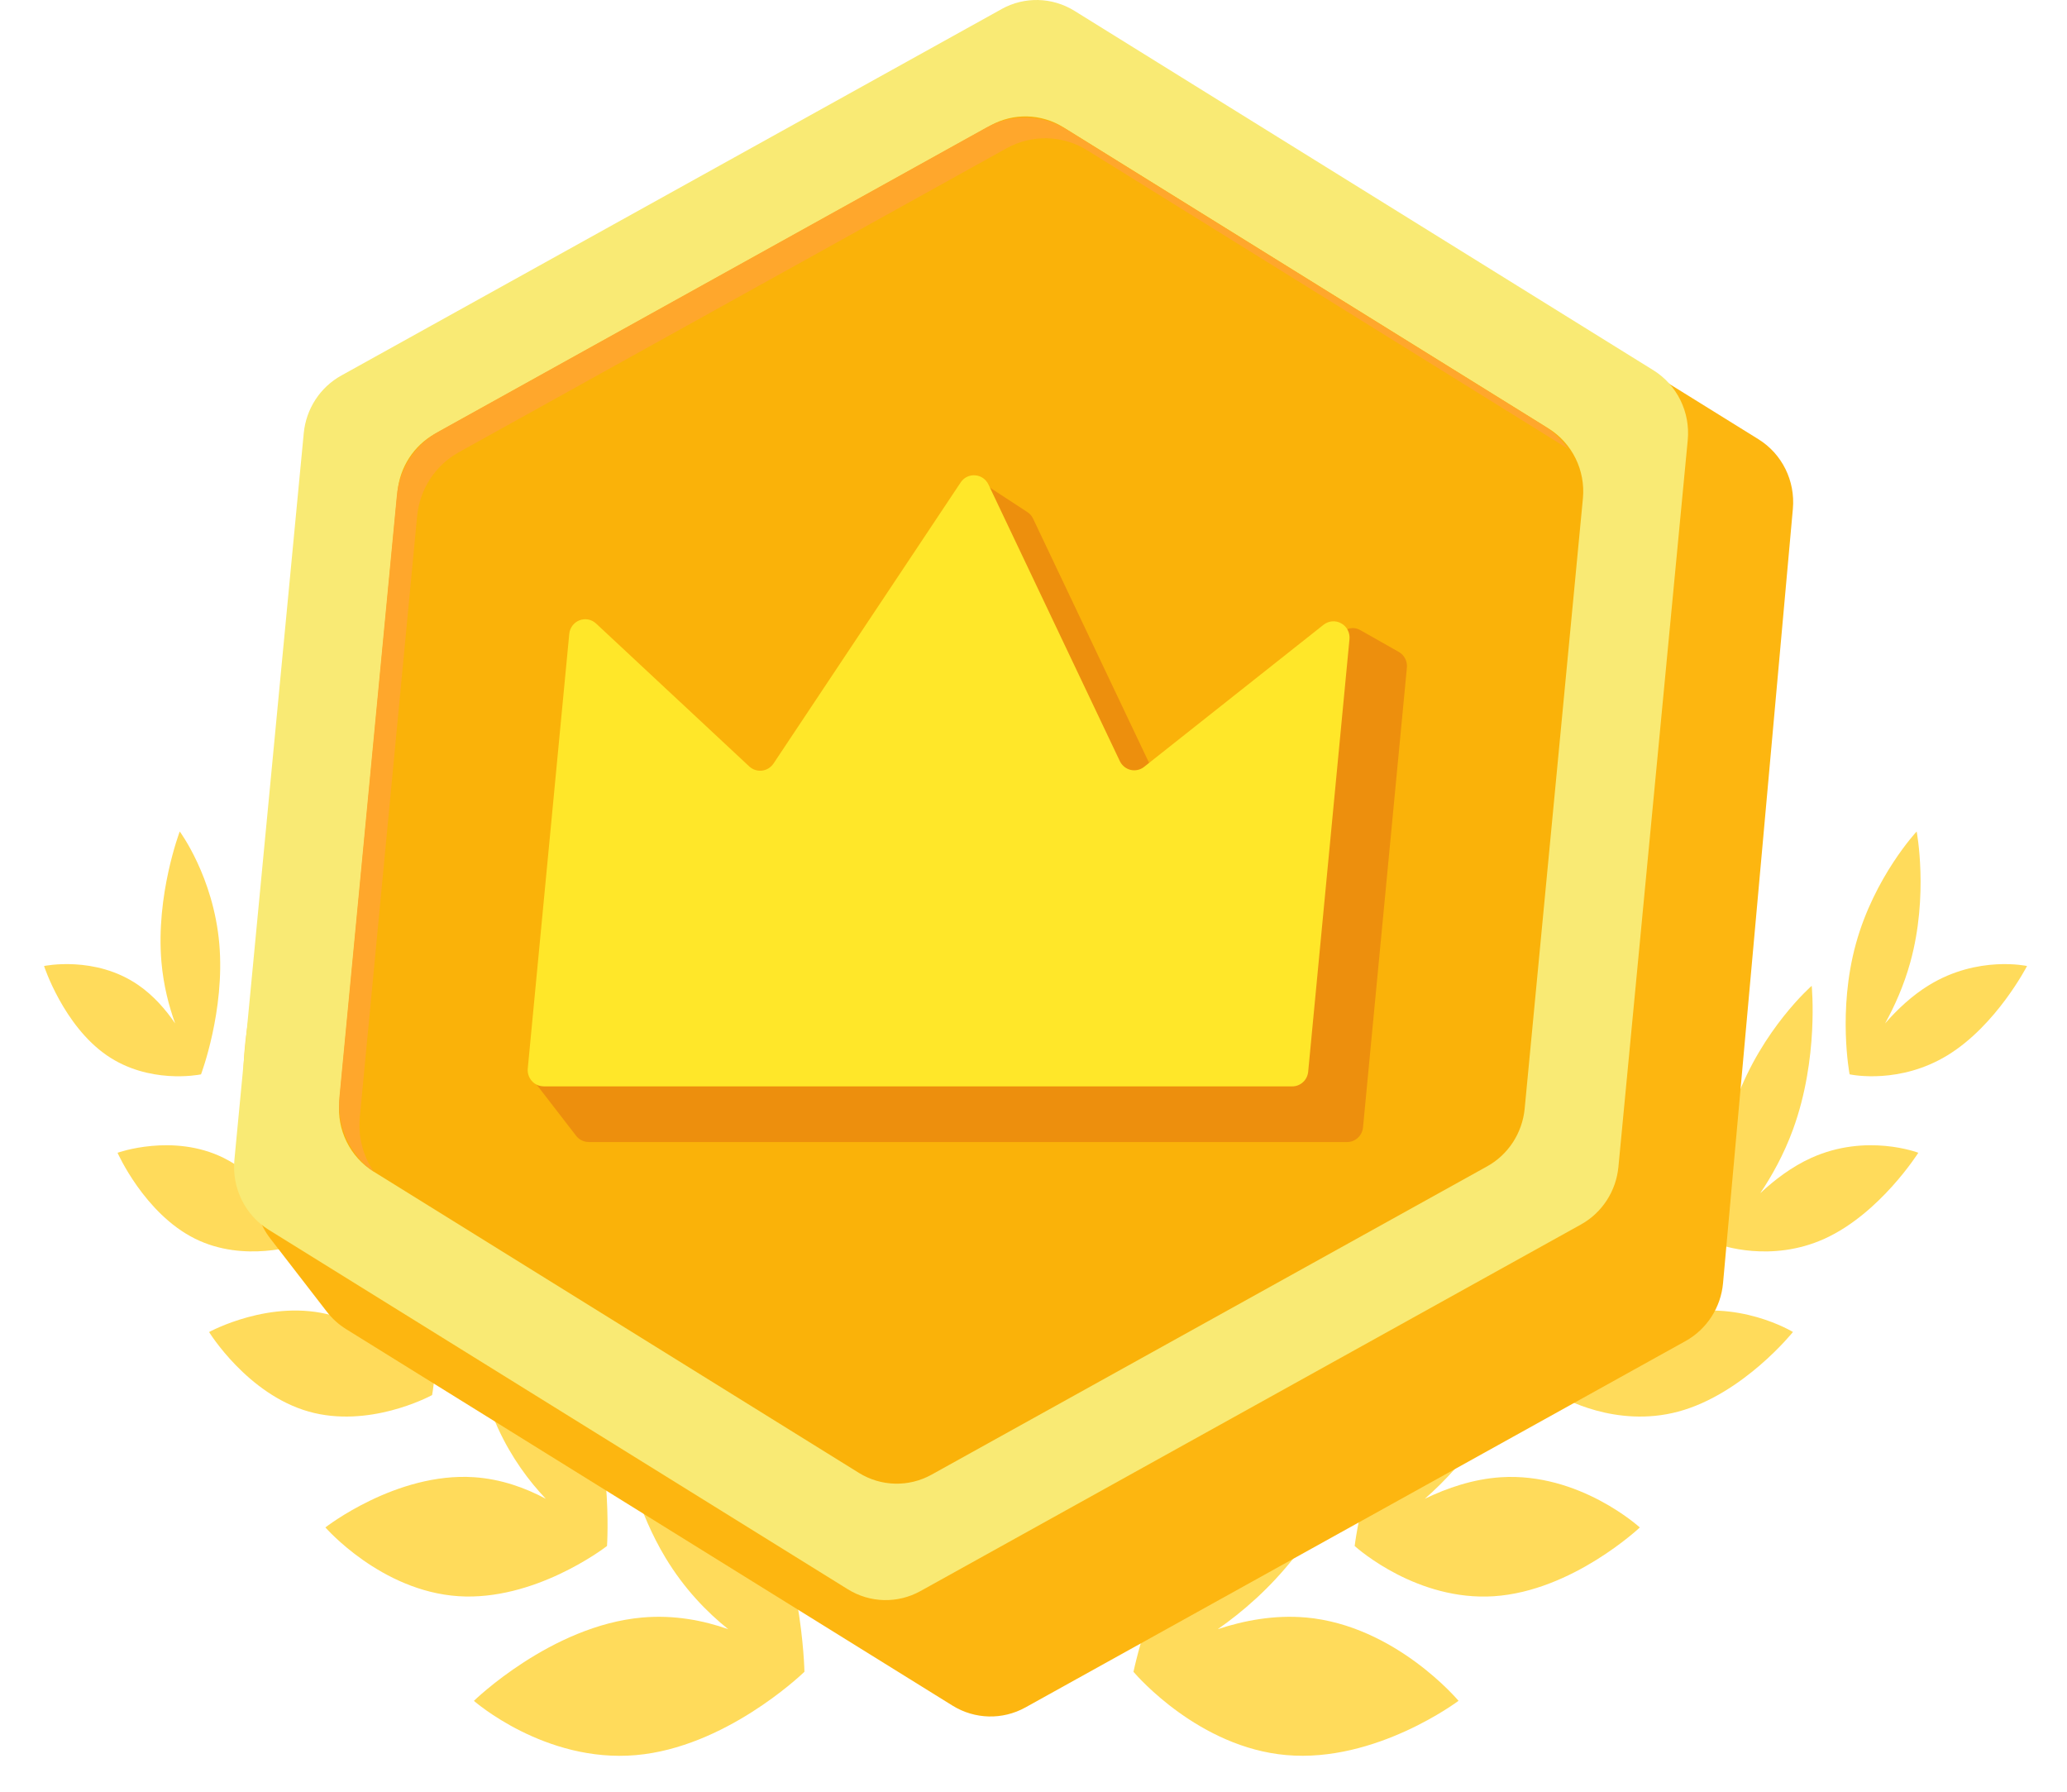 <svg width="45" height="39" viewBox="0 0 45 39" fill="none" xmlns="http://www.w3.org/2000/svg">
<path fill-rule="evenodd" clip-rule="evenodd" d="M28.43 35.208C27.748 35.147 27.085 35.272 26.511 35.462C27.049 35.088 27.636 34.581 28.171 33.905C29.706 31.967 30.236 29.366 30.236 29.366C30.236 29.366 28.276 29.912 26.742 31.85C25.208 33.788 24.677 36.388 24.677 36.388L24.68 36.394C24.763 36.49 26.108 38.034 28 38.202C29.953 38.377 31.753 37.021 31.753 37.021C31.753 37.021 30.382 35.382 28.429 35.207L28.43 35.208Z" fill="#FFDB5B"/>
<path fill-rule="evenodd" clip-rule="evenodd" d="M32.672 32.155C32.074 32.194 31.506 32.388 31.02 32.623C31.461 32.236 31.934 31.73 32.35 31.087C33.542 29.245 33.81 26.975 33.81 26.975C33.81 26.975 32.144 27.697 30.953 29.539C29.761 31.381 29.492 33.652 29.492 33.652L29.496 33.655C29.575 33.725 30.861 34.852 32.521 34.745C34.234 34.633 35.7 33.248 35.7 33.248C35.7 33.248 34.385 32.044 32.672 32.155V32.155Z" fill="#FFDB5B"/>
<path fill-rule="evenodd" clip-rule="evenodd" d="M36.417 28.634C35.924 28.766 35.472 29.017 35.09 29.287C35.42 28.904 35.765 28.42 36.049 27.836C36.864 26.164 36.872 24.307 36.872 24.307C36.872 24.307 35.557 25.165 34.743 26.837C33.928 28.509 33.92 30.366 33.92 30.366L33.924 30.368C33.996 30.411 35.17 31.093 36.537 30.726C37.948 30.347 39.034 28.993 39.034 28.993C39.034 28.993 37.828 28.255 36.417 28.633L36.417 28.634Z" fill="#FFDB5B"/>
<path fill-rule="evenodd" clip-rule="evenodd" d="M39.429 25.205C39.008 25.396 38.632 25.682 38.321 25.973C38.576 25.595 38.836 25.128 39.034 24.587C39.601 23.036 39.442 21.458 39.442 21.458C39.442 21.458 38.363 22.397 37.796 23.948C37.229 25.498 37.389 27.076 37.389 27.076L37.392 27.077C37.459 27.103 38.553 27.493 39.722 26.963C40.929 26.415 41.763 25.092 41.763 25.092C41.763 25.092 40.636 24.657 39.429 25.205Z" fill="#FFDB5B"/>
<path fill-rule="evenodd" clip-rule="evenodd" d="M41.998 21.442C41.626 21.669 41.303 21.975 41.04 22.276C41.245 21.904 41.449 21.453 41.589 20.944C41.992 19.485 41.727 18.099 41.727 18.099C41.727 18.099 40.808 19.081 40.405 20.54C40.002 21.999 40.267 23.385 40.267 23.385H40.27C40.334 23.399 41.366 23.601 42.399 22.97C43.465 22.319 44.13 21.027 44.13 21.027C44.13 21.027 43.064 20.791 41.998 21.442H41.998Z" fill="#FFDB5B"/>
<path fill-rule="evenodd" clip-rule="evenodd" d="M13.278 29.366C13.278 29.366 13.319 31.967 14.487 33.905C14.895 34.582 15.387 35.088 15.854 35.462C15.315 35.272 14.677 35.147 13.983 35.208C11.997 35.383 10.317 37.022 10.317 37.022C10.317 37.022 11.861 38.378 13.847 38.203C15.771 38.034 17.408 36.49 17.508 36.394L17.513 36.389C17.513 36.389 17.472 33.788 16.304 31.85C15.136 29.912 13.278 29.366 13.278 29.366L13.278 29.366Z" fill="#FFDB5B"/>
<path fill-rule="evenodd" clip-rule="evenodd" d="M13.215 33.651C13.215 33.651 13.374 31.381 12.53 29.539C11.685 27.696 10.155 26.975 10.155 26.975C10.155 26.975 9.997 29.245 10.841 31.087C11.136 31.73 11.514 32.236 11.882 32.623C11.44 32.387 10.909 32.193 10.319 32.154C8.627 32.042 7.084 33.247 7.084 33.247C7.084 33.247 8.289 34.633 9.981 34.744C11.62 34.851 13.119 33.725 13.211 33.654L13.216 33.651L13.215 33.651Z" fill="#FFDB5B"/>
<path fill-rule="evenodd" clip-rule="evenodd" d="M9.403 30.368L9.407 30.366C9.407 30.366 9.749 28.509 9.25 26.837C8.75 25.165 7.598 24.307 7.598 24.307C7.598 24.307 7.256 26.164 7.755 27.836C7.929 28.42 8.183 28.904 8.44 29.287C8.11 29.017 7.704 28.766 7.237 28.634C5.897 28.255 4.552 28.994 4.552 28.994C4.552 28.994 5.383 30.347 6.723 30.726C8.021 31.093 9.324 30.411 9.404 30.368L9.403 30.368Z" fill="#FFDB5B"/>
<path fill-rule="evenodd" clip-rule="evenodd" d="M6.556 27.077L6.56 27.076C6.56 27.076 7.017 25.497 6.742 23.948C6.468 22.397 5.565 21.458 5.565 21.458C5.565 21.458 5.108 23.037 5.383 24.587C5.479 25.128 5.651 25.595 5.835 25.973C5.579 25.682 5.257 25.396 4.871 25.205C3.767 24.657 2.559 25.092 2.559 25.092C2.559 25.092 3.143 26.415 4.247 26.963C5.316 27.493 6.484 27.102 6.556 27.077Z" fill="#FFDB5B"/>
<path fill-rule="evenodd" clip-rule="evenodd" d="M4.373 23.386H4.376C4.376 23.386 4.902 21.999 4.774 20.54C4.646 19.082 3.913 18.099 3.913 18.099C3.913 18.099 3.387 19.485 3.515 20.944C3.56 21.453 3.678 21.904 3.813 22.276C3.607 21.974 3.341 21.669 3.012 21.442C2.069 20.791 0.959 21.027 0.959 21.027C0.959 21.027 1.38 22.319 2.323 22.97C3.236 23.601 4.307 23.399 4.373 23.386Z" fill="#FFDB5B"/>
<path fill-rule="evenodd" clip-rule="evenodd" d="M24.02 2.339C24.52 1.716 25.396 1.563 26.072 1.982C28.871 3.719 35.864 8.059 38.283 9.561C38.797 9.88 39.087 10.467 39.032 11.076C38.736 14.365 37.789 24.858 37.512 27.928C37.465 28.46 37.158 28.933 36.696 29.19C34.051 30.658 25.067 35.643 22.323 37.166C21.826 37.441 21.222 37.426 20.739 37.127C18.032 35.446 9.123 29.917 7.534 28.93C7.373 28.83 7.231 28.702 7.115 28.551C6.849 28.207 6.328 27.533 5.884 26.958C5.429 26.368 5.436 25.537 5.901 24.956C9.064 21.008 20.726 6.451 24.021 2.338L24.02 2.339Z" fill="#FDB610"/>
<path fill-rule="evenodd" clip-rule="evenodd" d="M21.806 0.197C22.303 -0.079 22.907 -0.064 23.39 0.235C25.853 1.764 33.446 6.476 35.995 8.059C36.511 8.379 36.802 8.971 36.743 9.582C36.442 12.74 35.513 22.467 35.234 25.4C35.183 25.929 34.878 26.398 34.419 26.653C31.78 28.118 22.786 33.108 20.04 34.632C19.544 34.908 18.94 34.893 18.457 34.593C15.994 33.065 8.401 28.352 5.852 26.77C5.336 26.45 5.045 25.858 5.103 25.247C5.405 22.089 6.333 12.361 6.613 9.428C6.664 8.899 6.969 8.43 7.429 8.175C10.068 6.711 19.061 1.721 21.807 0.197H21.806Z" fill="#F9EA74"/>
<path fill-rule="evenodd" clip-rule="evenodd" d="M21.564 2.731C22.061 2.455 22.665 2.47 23.148 2.769C25.326 4.121 31.458 7.927 33.712 9.326C34.228 9.646 34.519 10.238 34.461 10.849C34.193 13.649 33.441 21.531 33.193 24.134C33.141 24.662 32.837 25.132 32.377 25.387C30.03 26.689 22.722 30.744 20.282 32.098C19.785 32.374 19.182 32.359 18.699 32.06C16.521 30.708 10.388 26.902 8.136 25.503C7.619 25.183 7.328 24.591 7.387 23.98C7.654 21.18 8.407 13.298 8.655 10.695C8.705 10.167 9.01 9.697 9.47 9.442C11.817 8.14 19.125 4.085 21.565 2.731H21.564Z" fill="#FAB209"/>
<path fill-rule="evenodd" clip-rule="evenodd" d="M12.817 24.858C12.71 24.858 12.608 24.808 12.542 24.722C12.31 24.421 11.757 23.705 11.562 23.452C11.517 23.395 11.501 23.32 11.518 23.249C11.726 22.383 13.074 16.735 13.515 14.886C13.544 14.764 13.635 14.667 13.754 14.63C13.872 14.594 14 14.624 14.091 14.708C14.916 15.477 16.687 17.129 17.447 17.837C17.53 17.915 17.644 17.947 17.755 17.923C17.865 17.9 17.958 17.824 18.003 17.72C18.614 16.316 20.466 12.058 21.03 10.76C21.072 10.665 21.151 10.594 21.25 10.564C21.347 10.534 21.453 10.55 21.539 10.606C21.822 10.79 22.201 11.038 22.366 11.146C22.421 11.181 22.464 11.232 22.492 11.291C22.811 11.961 24.819 16.189 25.52 17.666C25.572 17.775 25.677 17.85 25.796 17.864C25.915 17.878 26.032 17.828 26.108 17.733C26.867 16.767 28.655 14.494 29.208 13.791C29.303 13.669 29.472 13.635 29.606 13.711C29.848 13.848 30.223 14.06 30.451 14.189C30.573 14.258 30.642 14.393 30.629 14.533C30.498 15.902 29.826 22.945 29.674 24.538C29.657 24.72 29.506 24.859 29.327 24.859H12.818L12.817 24.858Z" fill="#ED8F0D"/>
<path fill-rule="evenodd" clip-rule="evenodd" d="M11.838 23.646C11.739 23.646 11.645 23.604 11.579 23.53C11.513 23.456 11.48 23.357 11.49 23.257C11.639 21.692 12.198 15.841 12.393 13.799C12.405 13.665 12.492 13.55 12.616 13.502C12.739 13.454 12.879 13.481 12.977 13.572C13.855 14.391 15.612 16.029 16.312 16.683C16.388 16.753 16.489 16.786 16.59 16.774C16.691 16.762 16.781 16.706 16.839 16.621C17.593 15.489 20.015 11.851 20.915 10.5C20.984 10.395 21.105 10.336 21.229 10.346C21.354 10.355 21.465 10.431 21.519 10.545C22.166 11.908 23.819 15.389 24.379 16.566C24.425 16.663 24.512 16.733 24.614 16.758C24.717 16.782 24.825 16.758 24.908 16.692C25.718 16.051 27.767 14.429 28.816 13.598C28.926 13.512 29.077 13.499 29.199 13.568C29.322 13.635 29.392 13.771 29.379 13.912C29.172 16.082 28.616 21.898 28.48 23.327C28.463 23.509 28.313 23.647 28.132 23.647H11.839L11.838 23.646Z" fill="#FFE729"/>
<path fill-rule="evenodd" clip-rule="evenodd" d="M8.137 25.504C7.617 25.139 7.329 24.514 7.391 23.87C7.663 21.014 8.386 13.444 8.64 10.787C8.696 10.201 9.034 9.681 9.544 9.397C11.944 8.066 18.976 4.164 21.471 2.779C22.022 2.473 22.692 2.489 23.227 2.822C25.446 4.199 31.319 7.845 33.613 9.268C33.825 9.4 34.003 9.572 34.139 9.773C34.112 9.753 34.084 9.735 34.055 9.717C31.762 8.293 25.887 4.648 23.669 3.271C23.133 2.938 22.464 2.922 21.913 3.228C19.418 4.612 12.386 8.514 9.985 9.846C9.476 10.129 9.137 10.649 9.081 11.236C8.828 13.893 8.105 21.463 7.833 24.319C7.792 24.746 7.905 25.164 8.137 25.504Z" fill="#FFA72C"/>
</svg>
